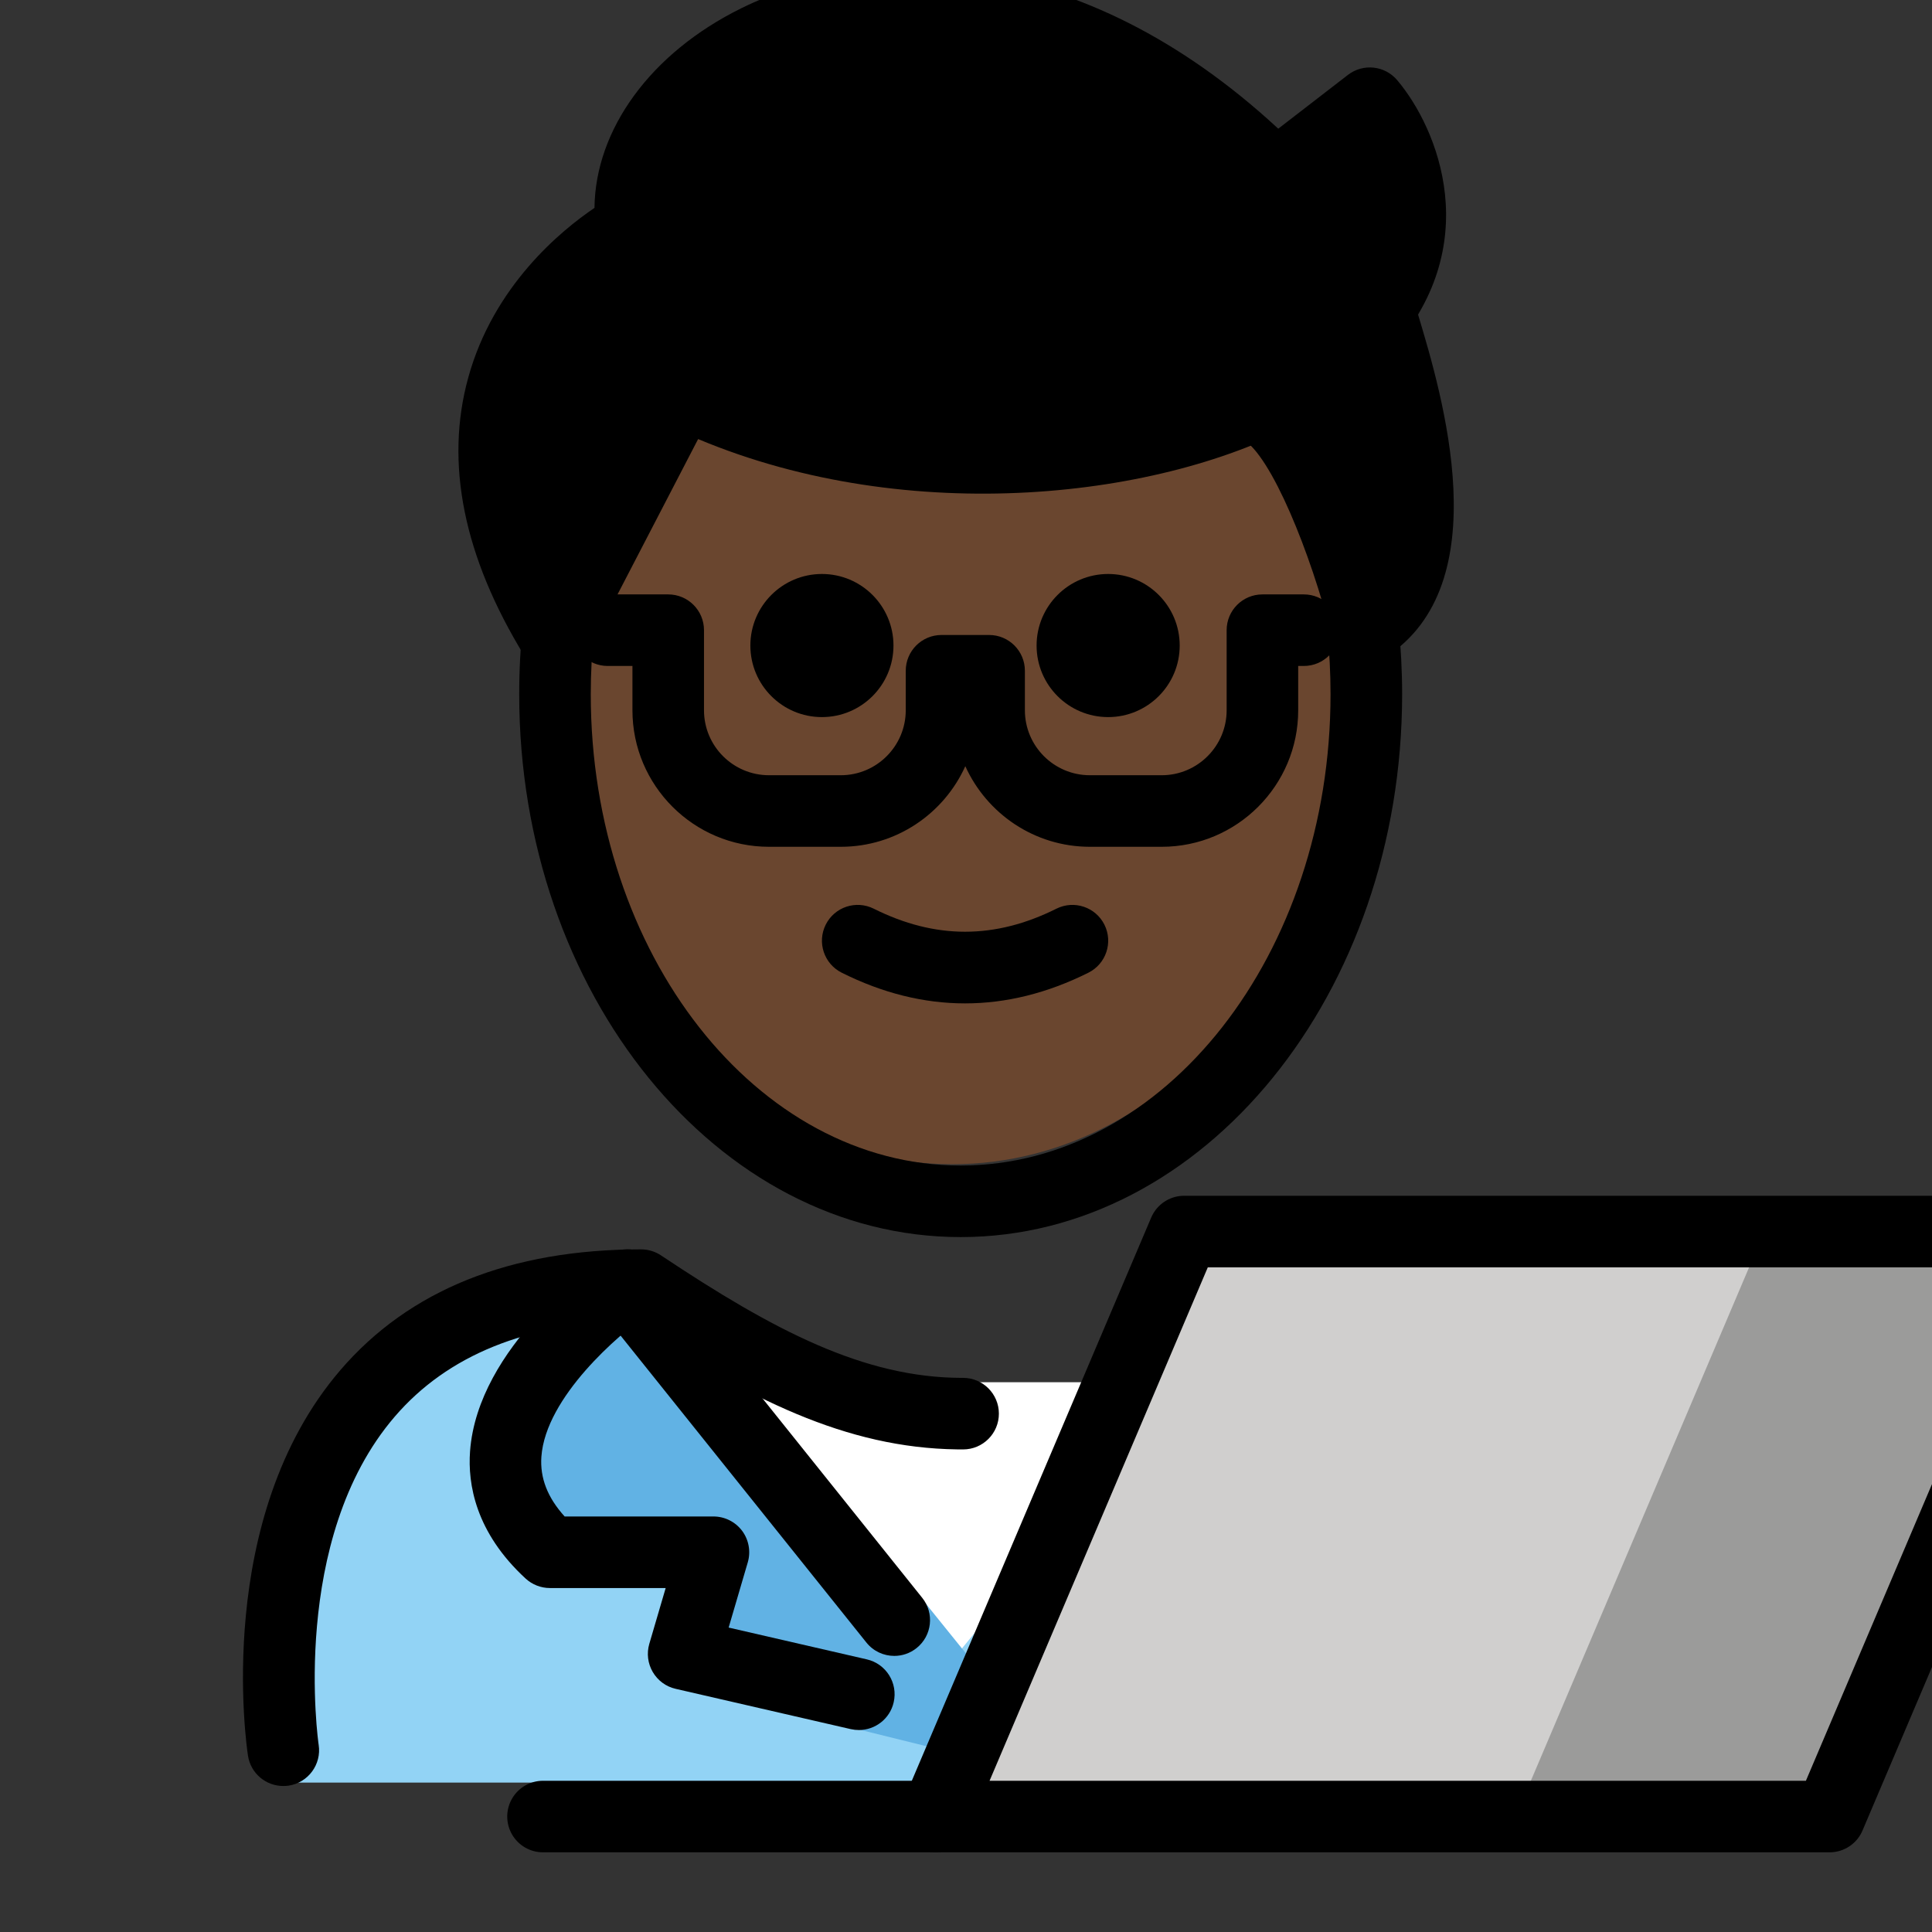 <svg viewBox="9 9 54 54" xmlns="http://www.w3.org/2000/svg">
  <rect x="9" y="9" width="54" height="54" fill="#333333" stroke="none"/>
  <defs>
    <linearGradient id="yellow-gradient" x1="0%" x2="0%" y1="0%" y2="100%">
      <stop offset="0%" style="stop-color:#FDE02F;stop-opacity:1;"/>
      <stop offset="100%" style="stop-color:#F7B209;stop-opacity:1;"/>
    </linearGradient>
  </defs>
  <g id="color">
    <path d="M17.283,58.824c0,0-2-13.5,10-13.5c3.192,2.128,5.926,3.598,9,3.592h-0.125 c3.074,0.006,4.708-2.164,7.9-4.292c15.57-0,11.5,14.2,11.5,14.2" fill="#92D3F5"/>
    <polygon fill="#FFFFFF" points="35.537,55.498 32.298,51.566 29.059,47.634 35.537,47.634 42.015,47.634 38.776,51.566"/>
    <path d="M26.53,44.92c0,0-5.9,4.027-2.161,7.467h4.573l-0.834,3.742l7.892,1.952l0.29-2.506 l-8.361-10.364" fill="#61B2E4"/>
    <polygon fill="#D0CFCE" points="67.087,43.422 60.137,59.773 35.147,59.773 42.097,43.422"/>
    <polygon fill="#9B9B9A" points="67.303,43.422 60.353,59.773 60.133,59.773 51.363,59.773 58.313,43.422 67.083,43.422"/>
  </g>
  <g id="hair">
    <path d="M47.676,18.072c0.903,3.011,1.817,6.971-0.487,8.454c0,0-1.298-5.192-2.97-6.124" fill="#000000"/>
    <path d="M28.062,19.972c5.51,2.685,12.775,2.195,16.858-0.07c0.807-0.447,1.528-1.003,2.142-1.672 c2.916-3.177,0.226-6.345,0.226-6.345l-2.631,2.03c-8.835-8.835-18.672-3.587-18.009,1.433 c0,0-6.945,3.623-2.135,11.463L28.062,19.972z" fill="#000000"/>
  </g>
  <g id="skin">
    <path d="M44.919,19.902c-4.083,2.264-11.348,2.755-16.858,0.07l-3.55,6.84 c-0.071-0.116-0.131-0.228-0.197-0.342c-0.015,0.298-0.036,0.594-0.036,0.897c0,7.828,5.077,14.173,11.339,14.173 s11.339-6.346,11.339-14.173c0-2.81-0.663-5.423-1.791-7.626C45.08,19.792,45.006,19.855,44.919,19.902z" fill="#6a462f"/>
  </g>
  <g id="line">
    <path d="M16.917,58.919c-0.484,0.001-0.91-0.352-0.986-0.847c-0.041-0.27-0.973-6.633,2.581-10.775 c1.923-2.241,4.751-3.377,8.407-3.377c0.197,0,0.391,0.059,0.555,0.168c3.163,2.108,5.676,3.418,8.405,3.424h0.04 c0.552,0,0.999,0.447,1,0.999c0.001,0.552-0.446,1-0.998,1.001c-0.001,0-0.001,0-0.002,0H35.916 c-0.011-0.001-0.025-0.001-0.038,0h-0.084c-0.015,0-0.03,0-0.045-0.001c-3.099-0.042-5.816-1.402-9.127-3.588 c-2.897,0.057-5.11,0.954-6.586,2.669c-2.956,3.437-2.138,9.12-2.129,9.178c0.083,0.545-0.292,1.055-0.838,1.139 C17.019,58.916,16.968,58.919,16.917,58.919z"/>
    <path d="M33.996,55.283c-0.294,0-0.584-0.128-0.781-0.375l-7.265-9.071c-0.346-0.431-0.276-1.06,0.155-1.405 c0.433-0.349,1.062-0.275,1.405,0.155l7.265,9.071c0.346,0.431,0.276,1.061-0.155,1.405 C34.435,55.212,34.215,55.283,33.996,55.283z"/>
    <path d="M33.007,57.355c-0.074,0-0.149-0.008-0.226-0.025l-4.897-1.127c-0.269-0.061-0.499-0.231-0.639-0.47 c-0.139-0.237-0.174-0.522-0.097-0.786l0.458-1.561h-3.237c-0.251,0-0.492-0.095-0.677-0.264 c-1.404-1.292-1.62-2.646-1.554-3.555c0.213-2.927,3.459-5.223,3.828-5.475c0.455-0.312,1.076-0.193,1.388,0.262 c0.311,0.455,0.195,1.077-0.26,1.39c-0.783,0.538-2.843,2.301-2.962,3.972c-0.042,0.592,0.171,1.141,0.65,1.67 h4.159c0.315,0,0.611,0.148,0.801,0.4c0.188,0.253,0.247,0.579,0.159,0.881l-0.535,1.824l3.863,0.889 c0.538,0.124,0.874,0.66,0.75,1.199C33.874,57.042,33.462,57.355,33.007,57.355z"/>
    <polygon fill="none" points="35.147,59.773 60.137,59.773 67.087,43.422 42.097,43.422" stroke="#000000" stroke-linecap="round" stroke-linejoin="round" stroke-miterlimit="10" stroke-width="2"/>
    <line fill="none" stroke="#000000" stroke-linecap="round" stroke-linejoin="round" stroke-miterlimit="10" stroke-width="2" x1="24.177" x2="35.147" y1="59.773" y2="59.773"/>
    <path d="M41.973,27.043c0,1.105-0.896,2-2,2s-2-0.895-2-2c0-1.103,0.896-2,2-2S41.973,25.939,41.973,27.043"/>
    <path d="M33.973,27.043c0,1.105-0.896,2-2,2s-2-0.895-2-2c0-1.103,0.896-2,2-2S33.973,25.939,33.973,27.043"/>
    <path d="M35.973,37.045c-1.152,0-2.304-0.286-3.447-0.858c-0.494-0.247-0.694-0.848-0.447-1.342 c0.247-0.494,0.846-0.694,1.342-0.447c1.718,0.859,3.388,0.859,5.106,0c0.495-0.247,1.095-0.046,1.342,0.447 c0.247,0.494,0.047,1.095-0.447,1.342C38.276,36.759,37.125,37.045,35.973,37.045z"/>
    <path d="M35.851,43.577c-6.804,0-12.339-6.807-12.339-15.173c0-0.667,0.035-1.335,0.104-1.984 c0.058-0.549,0.559-0.948,1.1-0.888c0.55,0.058,0.947,0.551,0.889,1.1c-0.061,0.58-0.093,1.176-0.093,1.772 c0,7.264,4.638,13.173,10.339,13.173c5.7,0,10.338-5.909,10.338-13.173c0-0.587-0.03-1.181-0.092-1.764 c-0.057-0.549,0.343-1.041,0.892-1.098c0.553-0.061,1.041,0.342,1.099,0.891c0.067,0.652,0.102,1.315,0.102,1.971 C48.188,36.77,42.653,43.577,35.851,43.577z"/>
    <path d="M41.471,32.668h-2.008c-1.548,0-2.883-0.926-3.482-2.253c-0.598,1.327-1.933,2.253-3.48,2.253h-2.008 c-2.104,0-3.816-1.712-3.816-3.816v-1.238h-0.692c-0.553,0-1-0.448-1-1c0-0.552,0.447-1,1-1h1.692 c0.553,0,1,0.448,1,1v2.238c0,1.002,0.814,1.816,1.816,1.816h2.008c1.001,0,1.815-0.815,1.815-1.816v-1.104 c0-0.552,0.447-1,1-1h1.33c0.553,0,1,0.448,1,1v1.104c0,1.002,0.814,1.816,1.816,1.816h2.008 c1.001,0,1.815-0.815,1.815-1.816v-2.238c0-0.552,0.447-1,1-1h1.157c0.553,0,1,0.448,1,1c0,0.552-0.447,1-1,1h-0.157 v1.238C45.286,30.956,43.574,32.668,41.471,32.668z"/>
    <path d="M47.188,27.526c-0.124,0-0.249-0.024-0.368-0.07c-0.3-0.119-0.523-0.374-0.602-0.687 c-0.575-2.296-1.69-5.049-2.486-5.493c-0.482-0.269-0.655-0.878-0.386-1.36 c0.269-0.482,0.877-0.657,1.36-0.387c1.265,0.705,2.242,2.942,2.837,4.683c0.328-1.605-0.265-3.981-0.826-5.853 c-0.158-0.529,0.142-1.087,0.671-1.245c0.53-0.158,1.087,0.142,1.245,0.671c0.677,2.257,2.263,7.543-0.904,9.582 C47.566,27.472,47.378,27.526,47.188,27.526z"/>
    <path d="M24.512,27.812c-0.347,0-0.67-0.18-0.853-0.477c-1.703-2.777-2.232-5.397-1.569-7.789 c0.704-2.547,2.574-4.091,3.526-4.735c0.023-2.194,1.57-4.33,4.101-5.579 c3.641-1.796,9.43-1.8,15.011,3.365l1.948-1.504c0.425-0.327,1.029-0.261,1.374,0.145 c1.127,1.328,2.526,4.641-0.251,7.668c-0.675,0.733-1.48,1.362-2.394,1.87 c-3.88,2.152-10.966,2.981-16.892,0.496l-3.113,6c-0.166,0.32-0.491,0.526-0.852,0.539 C24.535,27.812,24.523,27.812,24.512,27.812z M34.526,10.148c-1.49,0-2.828,0.338-3.925,0.878 c-2.005,0.99-3.168,2.635-2.963,4.192c0.056,0.416-0.156,0.823-0.528,1.018 c-0.021,0.011-2.4,1.301-3.099,3.864c-0.377,1.382-0.21,2.907,0.495,4.551l2.667-5.139 c0.25-0.48,0.835-0.676,1.326-0.439c5.279,2.574,12.249,1.998,15.934-0.045c0.728-0.403,1.363-0.899,1.892-1.474 c1.516-1.652,1.151-3.272,0.706-4.207l-1.764,1.361c-0.399,0.306-0.961,0.271-1.318-0.085 C40.668,11.341,37.328,10.148,34.526,10.148z"/>
  </g>
</svg>